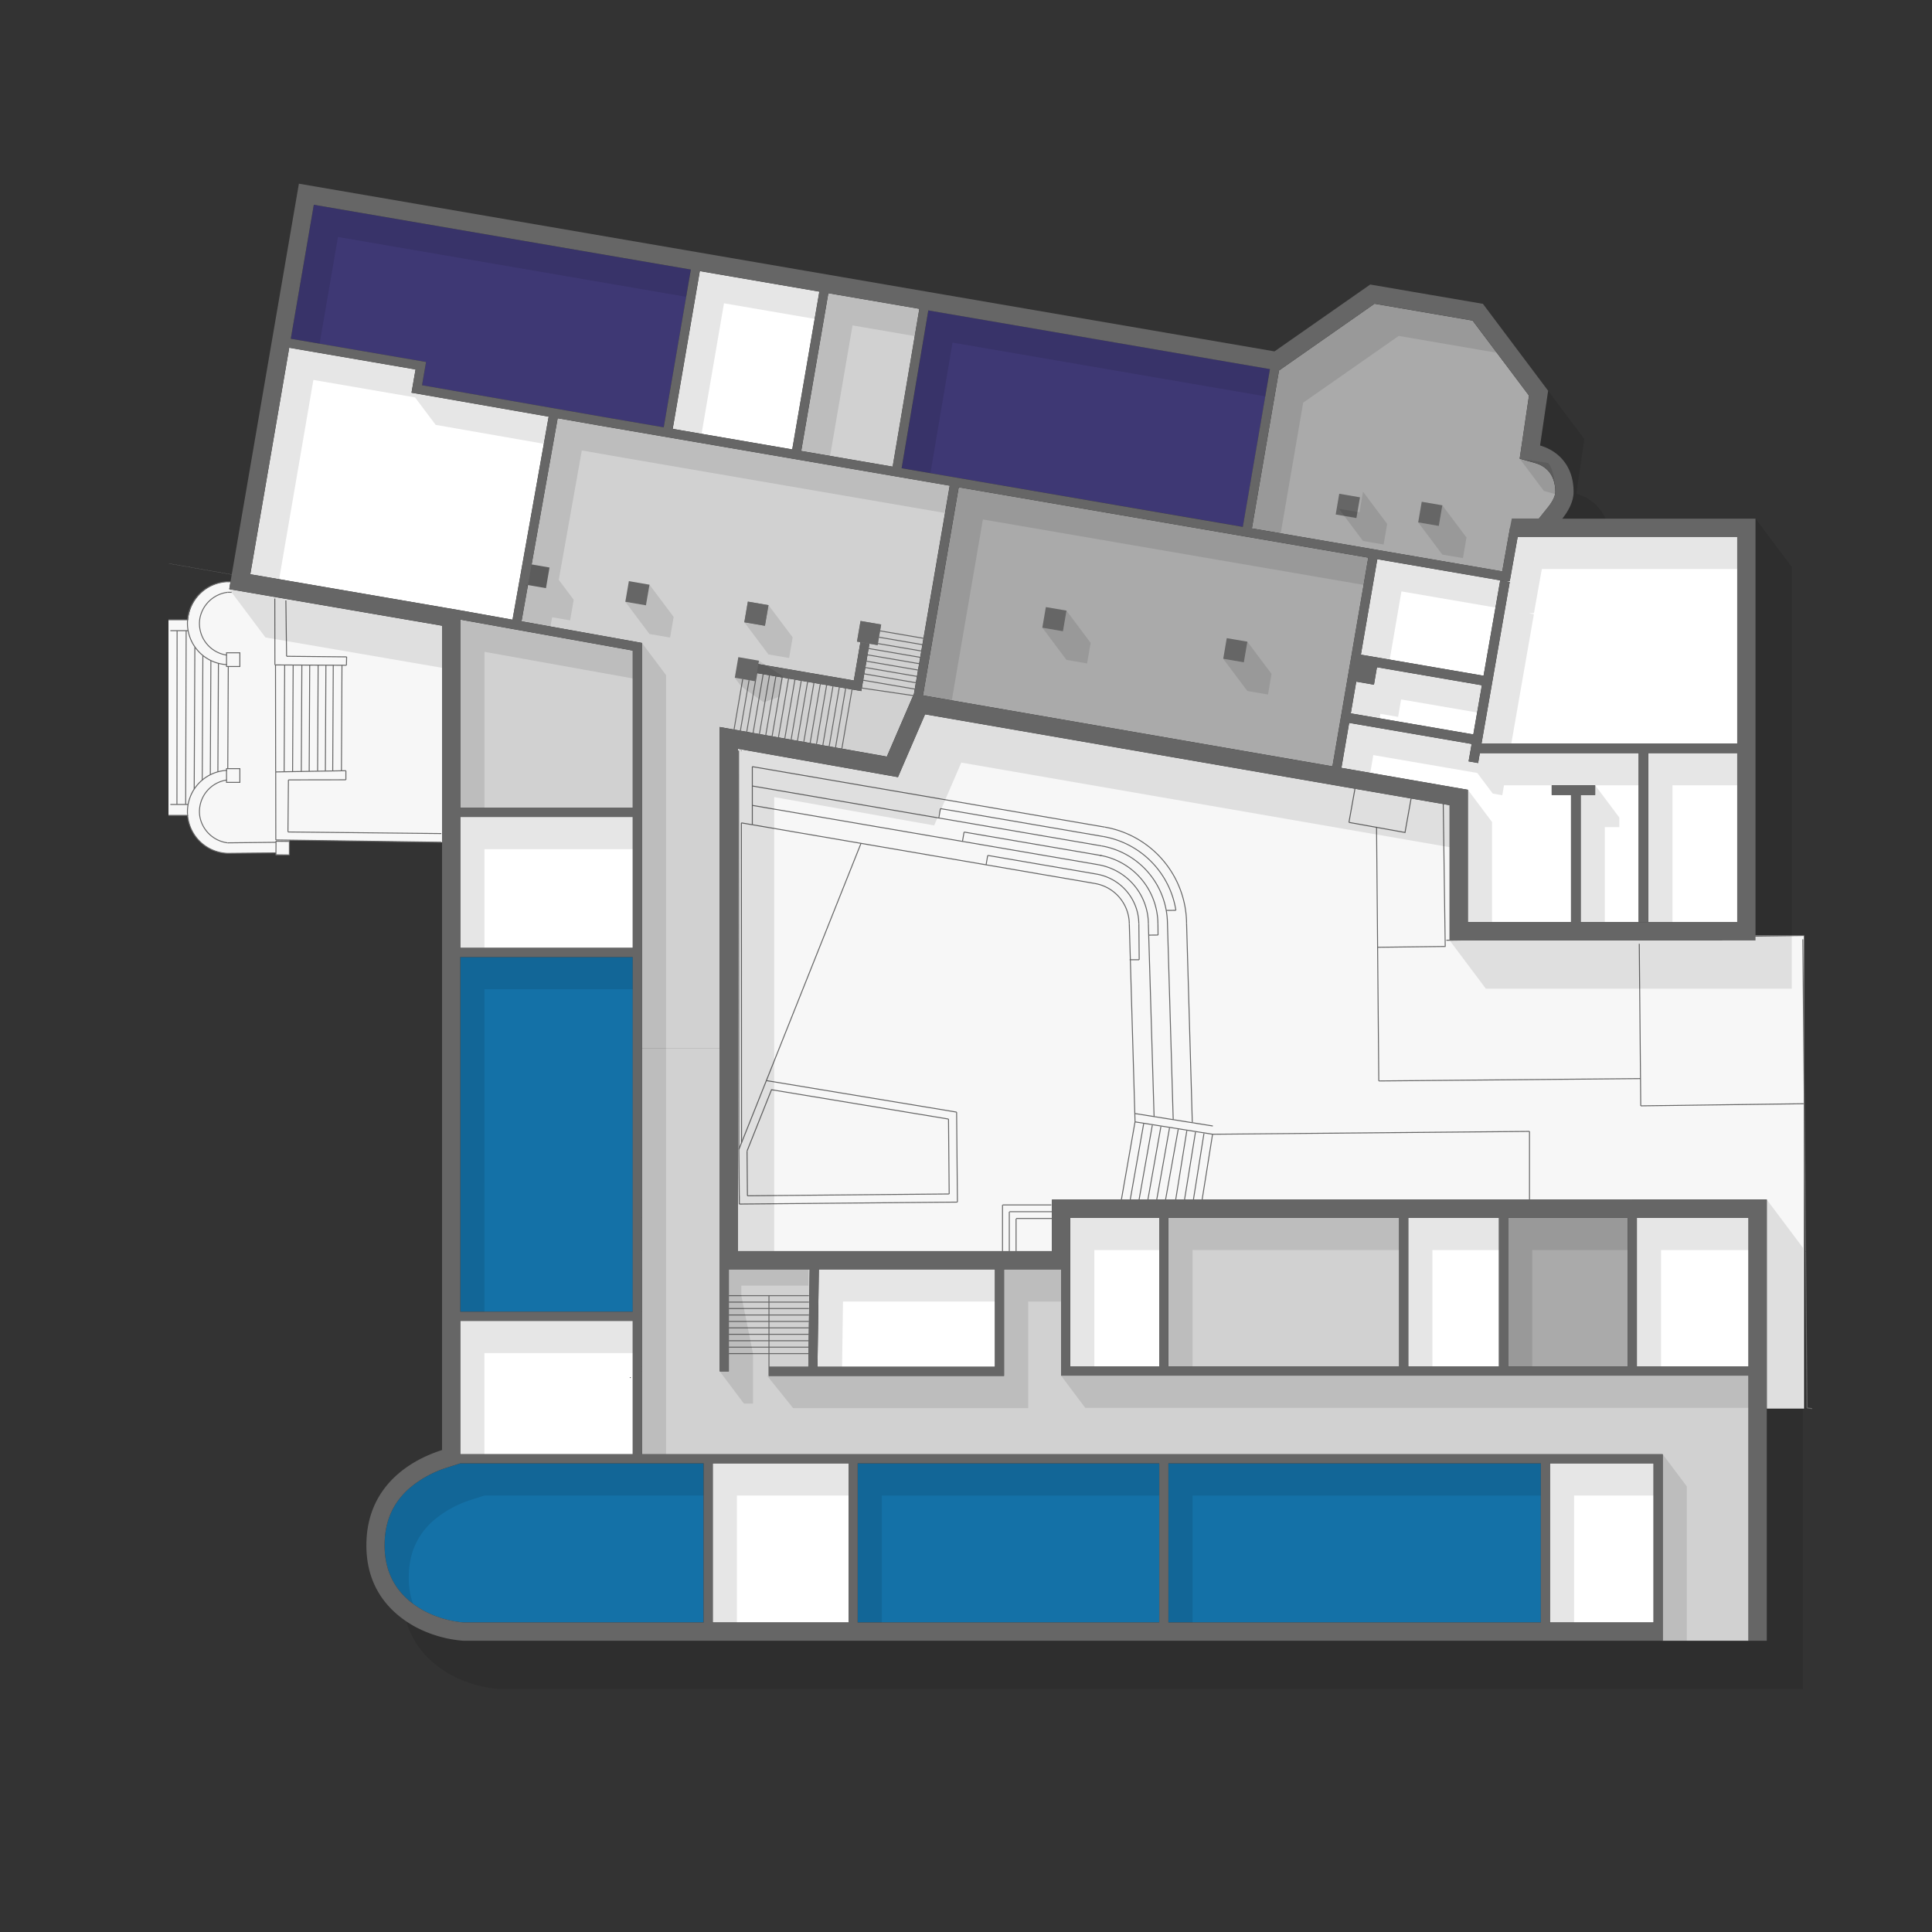 <svg id="Gross" xmlns="http://www.w3.org/2000/svg" viewBox="0 0 1200 1200"><rect x="0" y="0" width="1200" height="1200" fill="#333333" stroke="none"/><defs><style>.cls-1{fill:#009bf5;}.cls-1,.cls-2{opacity:0.6;}.cls-2{fill:#463ca0;}.cls-3{fill:#aaa;}.cls-4{fill:#d1d1d1;}.cls-5{fill:#f7f7f7;}.cls-6{fill:#fff;}.cls-7,.cls-8{fill:none;stroke:#666;stroke-miterlimit:10;}.cls-7{stroke-width:0.6px;}.cls-8{stroke-width:0.59px;}.cls-9{fill:#666;}.cls-10{fill:#7c7c7c;}.cls-11,.cls-12{opacity:0.1;}</style></defs><title>EG</title><g id="H0"><g id="Room"><g id="h017"><rect class="cls-1" x="725.71" y="908.91" width="231.33" height="98.84"/></g><g id="H016"><rect class="cls-1" x="532.71" y="908.91" width="187.33" height="98.84"/></g><g id="H014"><path class="cls-1" d="M287.93,1007.75H437V908.91H285.88L278,911.44a66.89,66.89,0,0,0-23.92,13.11c-10.23,9.1-15.21,20.66-15.21,35.32,0,18.11,8.27,31.8,24.58,40.7A64.23,64.23,0,0,0,287.93,1007.75Z"/></g><g id="H012"><polygon class="cls-1" points="285.88 814.75 393.04 814.75 393.04 594.42 285.9 594.42 285.88 814.75"/></g><g id="H007"><polygon class="cls-2" points="194.91 127.18 180.61 210.4 264.67 224.84 262.16 239.28 373.67 258.79 412.26 265.42 429.1 167.43 194.91 127.18"/></g><g id="H005"><polygon class="cls-2" points="771.98 327.23 788.82 229.24 576.62 192.78 560.05 290.82 771.98 327.23"/></g><g id="H0Mensa01"><polygon class="cls-3" points="827.6 475.98 849.87 346.37 595.49 302.65 573.28 431.93 827.6 475.98"/></g><g id="H0Mensa02"><path class="cls-3" d="M798.15,227.51l-3.73,2.61-16.85,98.07,155.49,26.72L938,327.25h13.7L961.53,315c2.82-3.51,4.51-7.05,4.51-9.46,0-12.54-7.85-16.62-12.54-17.94l-9.6-2.7,1.46-9.86,4.31-29.33-35-46.58-60.94-10.47Z"/></g><g id="H0Eingang"><polygon class="cls-4" points="285.9 501.75 393.04 501.75 393.04 404.08 285.91 384.85 285.9 501.75"/></g><g id="H0Flur02"><path class="cls-4" d="M398.71,651.29H447V451.56l13.31,2.36,90.52,16,13.28-30.79,3.54-8.21,22.22-129.27L372.7,264.38l-26.33-4.61L323.91,385.91l74.8,13.42Zm71.34-239,60.28,10.36,4.26-24.8,5.59,1L535,429.24l-65.87-11.32Z"/></g><g id="H0Flur01"><polygon class="cls-4" points="447.04 777.09 447.04 651.29 398.71 651.29 398.71 903.25 1032.71 903.25 1032.71 1019.09 1086.04 1019.09 1086.04 854.42 659.05 854.42 659.05 788.43 658.88 788.43 623.63 788.43 623.63 854.6 477.62 854.6 477.62 848.93 502.08 848.93 502.93 788.43 452.71 788.43 452.71 851.76 447.04 851.76 447.04 788.43 447.04 777.09"/></g><g id="H0Flur03"><polygon class="cls-4" points="554.46 289.86 571.04 191.81 558.67 189.69 520.24 183.09 514.51 182.1 497.67 280.1 554.46 289.86"/></g><g id="H022"><rect class="cls-4" x="725.71" y="756.43" width="143.33" height="92.32"/></g><g id="H0Laser"><rect class="cls-3" x="936.71" y="756.43" width="74.33" height="92.33"/></g><g id="H0Start"><path class="cls-5" d="M142.38,365.93l.78-4.57-2,0A25.79,25.79,0,0,0,116.85,385h-12.2V506.42h11.87A25.79,25.79,0,0,0,140.83,530l30.59-.31v1.32h8.35v-9.21l94.79,1.33V388.64Z"/><rect class="cls-5" x="124.57" y="333.51" width="0.04" height="39.87" transform="translate(-245.05 415.24) rotate(-80.07)"/></g><g id="H0Innenhof"><polygon class="cls-5" points="1069.68 581.07 1069.68 584.09 900.38 584.09 900.38 500.09 574.57 443.66 557.73 482.69 458.38 465.09 458.38 777.09 653.38 777.09 653.38 745.09 1011.04 745.09 1013.75 745.09 1013.75 745.05 1097.38 745.05 1097.38 874.92 1120.48 874.92 1120.48 581.07 1069.68 581.07"/></g></g><g id="Grundriss-2" data-name="Grundriss"><g id="Treppe"><polygon class="cls-6" points="617.96 848.93 617.96 788.43 508.6 788.43 507.75 848.93 617.96 848.93"/><polygon class="cls-6" points="664.72 756.43 664.72 777.09 664.72 788.43 664.72 788.43 664.72 848.75 720.04 848.75 720.04 756.43 664.72 756.43"/><rect class="cls-6" x="413.67" y="186.1" width="99.43" height="75.33" transform="translate(164.38 642.56) rotate(-80.25)"/><rect class="cls-6" x="1016.71" y="756.43" width="69.33" height="92.33"/><rect class="cls-6" x="442.71" y="908.91" width="84.33" height="98.84"/><polygon class="cls-6" points="1026.38 1007.75 1027.05 1007.75 1027.05 908.91 962.71 908.91 962.71 1007.75 1026.38 1007.75"/><polygon class="cls-6" points="285.91 379.09 285.91 379.09 318.35 384.91 340.78 258.79 255.6 243.89 258.11 229.47 179.65 215.98 155.47 356.68 276.49 377.47 285.91 379.09"/><rect class="cls-6" x="285.88" y="820.42" width="107.16" height="82.82"/><rect class="cls-6" x="285.9" y="507.42" width="107.14" height="81.33"/><polygon class="cls-6" points="853.39 425.27 842.39 423.38 839 443.09 915.1 456.17 920.43 425.63 855.25 414.43 853.39 425.27"/><polygon class="cls-6" points="921.46 419.72 931.82 360.45 855.46 347.33 845.27 406.63 921.46 419.72"/><polygon class="cls-6" points="937.73 361.47 920.21 461.76 1079.04 461.76 1079.04 333.43 970.38 333.43 946.75 333.43 942.66 333.43 937.77 360.81 934.77 360.96 937.73 361.47"/><rect class="cls-6" x="1023.8" y="467.76" width="55.24" height="104.99"/><polygon class="cls-6" points="919.16 467.76 918.09 473.94 912.17 472.9 914.07 462.08 837.99 449 833.18 476.94 902.31 488.92 911.72 490.55 911.72 500.09 911.72 572.75 975.79 572.75 975.79 493.76 963.79 493.76 963.79 487.76 990.79 487.76 990.79 493.76 981.79 493.76 981.79 572.75 1017.79 572.75 1017.79 467.76 919.16 467.76"/><line class="cls-7" x1="391.48" y1="855.9" x2="391.48" y2="855.37"/><path class="cls-7" d="M460.6,709.73l-.13-198.64M458.91,714l-.16-247.84"/><path class="cls-7" d="M740.56,697,737,573.51"/><path class="cls-7" d="M622.68,748.43l0,29m4.21-24.76,0,24.76m4.21-20.53,0,20.52M589.55,741.6l-.42-46.53m5.54,51.57-.5-55.88m-129.93,52L464,714.94m.25,27.79,125.31-1.13m-130.34,6.25L458.9,714m.31,33.86,135.46-1.21m-135.46,1.21,0-5.08"/><path class="cls-7" d="M1125.54,874.92l-3.16-.43m-.87-97.2.87,97.2M950,748.44l0-45.71m-297,45.67-30.26,0m30.91,4.21-26.67,0m26.67,4.21-22.43,0m99.57-9.1,4.76-1.45,7-43.16m-1.45,43L747.8,704m-1.38,42.63,6.73-42.16"/><path class="cls-7" d="M109.9,499.66,110,391.72m5.33,107.93.29-107.92m5,98.37.4-88.16m4.6,82.56.38-77.3m4.63,74,.35-70.87m4.35,69.07.34-67.46m5.8,65.38.32-63.3m29.43,65.41-.1-66.46m5.37,66.31.33-66.27m4.92,66.24.34-66.22m5.07,66.13.34-66.1m4.55,66,.33-66m4.9,65.89.33-65.87m4.5,65.79.33-65.76m4.23,65.68.33-65.62m5.08,65.53.33-65.54"/><path class="cls-7" d="M460.44,466.42v-.29m6.84,46.13-6.81-1.17m6.81,1.17,0-36.09"/><path class="cls-7" d="M802.69,481.42a11.66,11.66,0,0,0,3.64-2.58"/><path class="cls-7" d="M104.65,506.44l12.2,0M826.48,484l15.66,2.87m34.91,5.79L896.37,496M730.3,565.42l-5.93.06m-17,8.3.2,22.33m11.65-22.44.07,7.09m0,0-5.93.06"/><path class="cls-8" d="M124.15,507.3a20.07,20.07,0,0,0,17.23,16.2m-.62-39a19.81,19.81,0,0,0-16.61,22.8"/><path class="cls-7" d="M214.87,478.7l-43.59.75m7.9,4.95,35.66-.06m0,0,0-5.64m-43.59.75.06,42.27m7.54-5,.3-32.35m.56,46.65-8.33-.1.07-8.42,8.29.1,0,8.42m-8.4-9.33,102.78,1.45m0-5.39-95.23-1m-7.41,6.42-30.09.33m30,6.23-30.59.31"/><path class="cls-7" d="M116.46,505.56A25.79,25.79,0,0,0,140.83,530m.11-51.51a25.78,25.78,0,0,0-24.48,27"/><path class="cls-7" d="M215.3,408l-37.3-.38M170.75,413l-.06-41.22M178,407.59l-.44-34.67m37.61,40.3.13-5.25m-.13,5.25L170.75,413m-64.94,86.66h11"/><path class="cls-7" d="M1120.26,685.54l-101.16,1.33M707.54,596.11l-5.92,0"/><path class="cls-7" d="M857.2,514.57m-.81,156.83L855,513.57m164,156.37-111.75,1m0,0-50.8.46M950,702.73,753.15,704.5M476,671.17,458.9,714M476,671.17l58.78-147.33m54.36,171.23L479.19,676.85,464,714.94m130.18-24.18L476,671.17m229,20.48,48.32,7.72M701.85,746l8.5-48m-3,48,8.37-47.09M696.36,746l8.63-49.2M712.82,746l8.23-46.23M718.31,746l8.09-45.37m-9.58-7.07-3.55-119.82M723.8,746l8-44.51M705,696.81l48.16,7.69m-48.42-6M730,746.66l7.15-44.33M705,696.81l-3.57-123m27.27,121.62-3.57-121.83"/><path class="cls-7" d="M737,573.51a61.24,61.24,0,0,0-50.88-59.8"/><path class="cls-7" d="M713.27,573.73a37.52,37.52,0,0,0-31.18-36.65"/><path class="cls-7" d="M725.12,573.62a49.37,49.37,0,0,0-41-48.22"/><path class="cls-7" d="M701.42,573.83a25.67,25.67,0,0,0-21.33-25.07"/><path class="cls-7" d="M707.34,573.78a31.59,31.59,0,0,0-26.25-30.86"/><path class="cls-7" d="M719.19,573.67a43.44,43.44,0,0,0-36.1-42.43"/><path class="cls-7" d="M730.37,565.42a55.32,55.32,0,0,0-45.28-45.87"/><path class="cls-7" d="M912.22,583.83l-5.08,0m5.08,0,106.67-1.42M898.34,584l8.8-.12M1024,582.35l96.51-1.28M896.37,496l1.28,92.12m222.11-4.7,1.75,193.89M1018.18,586.21l.92,100.66m-334-167.32-101-17.32m100,23.17L467.25,488.2M686.1,513.71,467.23,476.17m115.88,31.9,1-5.84m97,40.69-67.61-11.6m66.61,17.44-212.81-36.5m217,19.2-85.5-14.66m83.3,20.28L467.26,500.23m145.22,36.94,1-5.85m-15.68-8.7,1-5.82"/><path class="cls-7" d="M897.5,587.87l-41.82.51"/><path class="cls-7" d="M779.65,474.35l34.21,5.86"/><path class="cls-7" d="M877,492.86l-4.32,24.21-34.83-6.27m0,0,4.28-23.92"/><rect class="cls-7" x="140.71" y="477.42" width="8.26" height="8.52"/><line class="cls-7" x1="116.85" y1="384.96" x2="104.65" y2="384.94"/><path class="cls-8" d="M141.38,367.88a20.07,20.07,0,0,0-17.23,16.2m0,0a19.8,19.8,0,0,0,16.61,22.8"/><line class="cls-7" x1="141.38" y1="367.88" x2="143.86" y2="367.91"/><line class="cls-7" x1="140.83" y1="361.34" x2="143.16" y2="361.37"/><path class="cls-7" d="M140.83,361.34a25.79,25.79,0,0,0-24.37,24.48m0,0a25.78,25.78,0,0,0,24.48,27"/><line class="cls-7" x1="116.84" y1="391.73" x2="105.81" y2="391.72"/><rect class="cls-7" x="140.71" y="405.45" width="8.26" height="8.52"/><line class="cls-7" x1="452.71" y1="840.76" x2="502.45" y2="840.76"/><line class="cls-7" x1="452.71" y1="836.76" x2="502.45" y2="836.76"/><line class="cls-7" x1="452.71" y1="832.76" x2="502.45" y2="832.76"/><line class="cls-7" x1="452.71" y1="828.76" x2="502.45" y2="828.76"/><line class="cls-7" x1="452.71" y1="824.76" x2="502.45" y2="824.76"/><line class="cls-7" x1="452.71" y1="820.76" x2="502.45" y2="820.76"/><line class="cls-7" x1="452.71" y1="816.76" x2="502.45" y2="816.76"/><line class="cls-7" x1="452.71" y1="812.76" x2="502.45" y2="812.76"/><line class="cls-7" x1="452.71" y1="808.76" x2="502.45" y2="808.76"/><line class="cls-7" x1="452.71" y1="804.76" x2="502.45" y2="804.76"/><line class="cls-7" x1="477.62" y1="854.59" x2="477.62" y2="804.76"/><line class="cls-7" x1="517.69" y1="424.41" x2="509.9" y2="469.74"/><line class="cls-7" x1="513.75" y1="423.73" x2="505.96" y2="469.06"/><line class="cls-7" x1="509.81" y1="423.05" x2="502.02" y2="468.39"/><line class="cls-7" x1="505.86" y1="422.37" x2="498.07" y2="467.71"/><line class="cls-7" x1="501.92" y1="421.7" x2="494.13" y2="467.03"/><line class="cls-7" x1="497.98" y1="421.02" x2="490.19" y2="466.36"/><line class="cls-7" x1="494.04" y1="420.34" x2="486.25" y2="465.68"/><line class="cls-7" x1="490.09" y1="419.67" x2="482.3" y2="465"/><line class="cls-7" x1="486.15" y1="418.99" x2="478.36" y2="464.32"/><line class="cls-7" x1="482.21" y1="418.31" x2="474.42" y2="463.65"/><line class="cls-7" x1="478.27" y1="417.63" x2="470.48" y2="462.97"/><line class="cls-7" x1="474.33" y1="416.96" x2="466.54" y2="462.29"/><line class="cls-7" x1="470.27" y1="416.96" x2="462.59" y2="461.61"/><line class="cls-7" x1="465.26" y1="422.5" x2="458.65" y2="460.94"/><line class="cls-7" x1="461.31" y1="421.82" x2="454.71" y2="460.26"/><line class="cls-7" x1="532.47" y1="426.95" x2="573.05" y2="432.9"/><line class="cls-7" x1="534.31" y1="422.19" x2="573.73" y2="428.96"/><line class="cls-7" x1="534.98" y1="418.25" x2="574.4" y2="425.02"/><line class="cls-7" x1="535.66" y1="414.3" x2="575.08" y2="421.08"/><line class="cls-7" x1="536.34" y1="410.36" x2="575.76" y2="417.14"/><line class="cls-7" x1="537.01" y1="406.42" x2="576.44" y2="413.19"/><line class="cls-7" x1="537.69" y1="402.48" x2="577.11" y2="409.25"/><line class="cls-7" x1="545.27" y1="399.72" x2="577.79" y2="405.31"/><line class="cls-7" x1="545.95" y1="395.78" x2="578.47" y2="401.37"/><line class="cls-7" x1="546.62" y1="391.84" x2="579.15" y2="397.42"/><line class="cls-7" x1="529.52" y1="426.44" x2="521.73" y2="471.77"/><line class="cls-7" x1="525.57" y1="425.76" x2="517.78" y2="471.1"/><line class="cls-7" x1="521.63" y1="425.08" x2="513.84" y2="470.42"/></g><g id="H021"><rect class="cls-6" x="874.71" y="756.43" width="56.33" height="92.32"/></g><g id="Wand"><path class="cls-9" d="M659.05,788.43v66h427v164.67h11.34v-274h-444v32h-195v-312l99.35,17.6,16.84-39,325.81,56.43v84h190v-262h-120c3.21-4,7-10.16,7-16.56,0-17.8-11.25-26.16-20.81-28.85l5-34-40.51-54-70-12-59.45,41.53-231.06-39.7-38.43-6.61L185.65,114.09,142.38,365.93l132.19,22.71,0,512c-12,3.84-47,17.57-47,59.23,0,28.58,17,43.28,30.49,50.66a76.17,76.17,0,0,0,29.51,8.56h745.17v-11.34h0V903.24h-634V399.33l-74.8-13.42,22.46-126.14,26.33,4.61,217.21,37.31L567.69,431h0l-3.54,8.21L550.87,470l-90.52-16L447,451.56V788.43h0v63.33h5.67V788.43h50.22l-.85,60.5H477.62v5.66h146V788.43h35.42Zm368,120.48v98.84H962.71V908.91Zm-70,0v98.84H725.71V908.91Zm-237,0v98.84H532.71V908.91Zm-193,0v98.84H442.71V908.91Zm-90,0v98.84H287.93a64.23,64.23,0,0,1-24.47-7.18c-16.31-8.9-24.58-22.59-24.58-40.7,0-14.66,5-26.22,15.21-35.32A66.89,66.89,0,0,1,278,911.44l7.87-2.53H437ZM970.38,333.43H1079V572.75H911.71v-82.2l-9.4-1.63-69.13-12,22.28-129.61L934.77,361l3-.15,4.89-27.38h27.72ZM853.77,188.65l60.94,10.47,35,46.58L945.36,275l-1.46,9.86,9.6,2.7c4.69,1.32,12.54,5.4,12.54,17.94,0,2.41-1.69,6-4.51,9.46l-5.69,7.1H939l-1,5.16h0l-.1.59-1,5.59h0l-3.84,21.48L777.57,328.19l16.85-98.07,3.73-2.61ZM393,820.42v82.82H285.88V820.42Zm0-226V814.75H285.88l0-220.33Zm0-87v81.33H285.9V507.42Zm0-103.34v97.67H285.9V384.85Zm-74.69-19.17-32.44-5.82h0l-9.42-1.62-121-20.79L179.65,216l78.46,13.49-2.51,14.42,85.18,14.9Zm55.31-126.12-111.5-19.51,2.51-14.44L180.61,210.4l14.3-83.22L429.1,167.43l-16.84,98Zm44.18,7.59,16.84-98,74.25,12.75-16.84,98Zm79.83,13.72,16.84-98,5.73,1,38.43,6.6L571,191.82l-16.58,98Zm62.38,10.72,16.57-98,212.2,36.46-16.84,98Zm13.23,141.11,22.21-129.28,254.38,43.72L827.6,476ZM1086,756.43v92.32h-69.33V756.43Zm-75,0v92.32H936.71V756.43Zm-80,0v92.32H874.71V756.43Zm-62,0v92.32H725.71V756.43ZM618,848.93H507.75l.85-60.5H618Zm46.75-71.84V756.43H720v92.32H664.71V788.43h0Z"/><polygon class="cls-9" points="920.21 461.76 937.73 361.47 931.82 360.44 921.46 419.72 843.46 406.31 842.78 410.26 842.78 410.26 840.58 423.07 853.39 425.27 855.25 414.43 920.43 425.63 915.1 456.17 837.19 442.78 836.18 448.69 914.07 462.08 912.17 472.9 918.09 473.94 919.16 467.76 1017.79 467.76 1017.79 572.75 1023.79 572.75 1023.79 467.76 1086.8 467.76 1086.8 461.76 920.21 461.76"/><polygon class="cls-9" points="963.79 493.76 975.79 493.76 975.79 579.76 981.79 579.76 981.79 493.76 990.79 493.76 990.79 487.76 963.79 487.76 963.79 493.76"/><polygon class="cls-9" points="469.09 417.92 470.05 412.33 530.33 422.69 534.59 397.89 540.18 398.85 534.96 429.24 469.09 417.92"/><rect class="cls-10" x="533.29" y="386.7" width="13" height="13" transform="translate(1018.73 -72.21) rotate(99.75)"/><rect class="cls-9" x="760.77" y="397.38" width="13" height="13" transform="translate(1295.25 -283.92) rotate(99.75)"/><rect class="cls-9" x="648.42" y="378.07" width="13" height="13" transform="translate(1144.84 -195.76) rotate(99.75)"/><rect class="cls-10" x="463.32" y="374.68" width="13" height="13" transform="translate(925.05 -17.3) rotate(99.75)"/><rect class="cls-9" x="389.4" y="361.97" width="13" height="13" transform="translate(826.1 40.69) rotate(99.75)"/><rect class="cls-9" x="327.31" y="351.31" width="13" height="13" transform="translate(742.98 89.41) rotate(99.75)"/><rect class="cls-9" x="457.39" y="409.17" width="13" height="13" transform="translate(952.12 28.87) rotate(99.75)"/><rect class="cls-9" x="533.29" y="386.7" width="13" height="13" transform="translate(1018.73 -72.21) rotate(99.75)"/><rect class="cls-9" x="463.32" y="374.68" width="13" height="13" transform="translate(925.05 -17.3) rotate(99.75)"/><rect class="cls-9" x="881.87" y="312.66" width="13" height="13" transform="translate(1353.36 -502.33) rotate(99.75)"/><rect class="cls-9" x="832.59" y="304.19" width="13" height="13" transform="matrix(-0.17, 0.99, -0.99, -0.17, 1287.39, -463.66)"/></g><g id="Schatten"><g class="cls-11"><polygon points="1112.88 352.09 1090.38 322.09 1090.38 584.09 900.38 584.09 922.88 614.09 1112.88 614.09 1112.88 352.09"/><polygon points="480.88 495.09 580.23 512.69 597.07 473.66 900.38 526.19 900.38 500.09 574.57 443.66 557.73 482.69 458.38 465.09 458.38 777.09 480.88 777.09 480.88 495.09"/><path d="M1097.38,745.09v274H287.54a76.17,76.17,0,0,1-29.51-8.56c-1.84-1-3.74-2.15-5.65-3.44,5.11,17.59,17.67,27.72,28.15,33.44a76.17,76.17,0,0,0,29.51,8.56h809.84v-274Z"/><polygon points="274.57 388.64 142.38 365.93 164.88 395.93 274.57 414.78 274.57 388.64"/><path d="M961.57,242.69l-5,34c9.56,2.69,20.81,11.05,20.81,28.85,0,6.4-3.79,12.55-7,16.56h26.86a27.8,27.8,0,0,0-18.17-15.41l5-34Z"/></g><polygon class="cls-12" points="523.6 808.43 617.96 808.43 617.96 788.43 508.6 788.43 507.75 848.93 523.03 848.93 523.6 808.43"/><polygon class="cls-12" points="529.51 202.1 535.24 203.09 568.17 208.75 571.04 191.81 558.67 189.69 520.24 183.09 514.51 182.1 497.67 280.1 515.58 283.18 529.51 202.1"/><polygon class="cls-12" points="679.72 808.43 679.72 797.09 679.72 776.43 720.04 776.43 720.04 756.43 664.72 756.43 664.72 777.09 664.72 788.43 664.72 848.75 679.72 848.75 679.72 808.43"/><polygon class="cls-12" points="740.71 776.43 869.04 776.43 869.04 756.43 725.71 756.43 725.71 848.75 740.71 848.75 740.71 776.43"/><polygon class="cls-12" points="889.71 776.43 931.04 776.43 931.04 756.43 874.71 756.43 874.71 848.75 889.71 848.75 889.71 776.43"/><polygon class="cls-12" points="449.68 188.38 506.02 198.06 508.93 181.14 434.68 168.38 417.84 266.38 435.75 269.46 449.68 188.38"/><polygon class="cls-12" points="610.49 322.65 846.96 363.29 849.87 346.37 595.49 302.65 573.28 431.93 591.18 435.03 610.49 322.65"/><polygon class="cls-12" points="1031.71 776.43 1086.04 776.43 1086.04 756.43 1016.71 756.43 1016.71 848.75 1031.71 848.75 1031.71 776.43"/><polygon class="cls-12" points="300.91 404.85 393.04 421.38 393.04 404.08 285.91 384.85 285.9 501.75 300.9 501.75 300.91 404.85"/><polygon class="cls-12" points="951.71 776.43 1011.04 776.43 1011.04 756.43 936.71 756.43 936.71 848.75 951.71 848.75 951.71 776.43"/><polygon class="cls-12" points="457.71 928.91 527.04 928.91 527.04 908.91 442.71 908.91 442.71 1007.75 457.71 1007.75 457.71 928.91"/><polygon class="cls-12" points="977.71 928.91 1027.05 928.91 1027.05 908.91 962.71 908.91 962.71 1007.75 977.71 1007.75 977.71 928.91"/><polygon class="cls-12" points="194.65 235.98 257.8 246.84 270.6 263.89 337.79 275.64 340.78 258.79 255.6 243.89 258.11 229.47 179.65 215.98 155.47 356.68 173.38 359.75 194.65 235.98"/><path class="cls-12" d="M961.49,287.54l-17.59-2.65,15,20,7,2a7.28,7.28,0,0,0,.16-1.33C966,298.72,964.35,290.27,961.49,287.54Z"/><polygon class="cls-12" points="809.42 250.12 813.15 247.51 868.77 208.65 929.71 219.12 949.67 245.72 949.67 245.71 914.71 199.12 853.77 188.65 798.15 227.51 794.42 230.12 777.57 328.19 795.48 331.27 809.42 250.12"/><polygon class="cls-12" points="300.88 840.42 393.04 840.42 393.04 820.42 285.88 820.42 285.88 903.25 300.88 903.25 300.88 840.42"/><polygon class="cls-12" points="300.9 527.42 393.04 527.42 393.04 507.42 285.9 507.42 285.9 588.75 300.9 588.75 300.9 527.42"/><polygon class="cls-12" points="476.55 854.6 492.62 874.6 638.63 874.6 638.63 808.43 659.05 808.43 659.05 788.43 658.88 788.43 623.63 788.43 623.63 854.6 476.55 854.6"/><polygon class="cls-12" points="674.05 874.42 1086.04 874.42 1086.04 854.42 659.05 854.42 674.05 874.42"/><polygon class="cls-12" points="1047.71 923.25 1032.71 903.25 1032.71 1019.09 1047.71 1019.09 1047.71 923.25"/><polygon class="cls-12" points="413.71 419.33 398.71 399.33 398.71 903.25 413.71 903.25 413.71 419.33"/><polygon class="cls-12" points="857.39 443.38 868.39 445.27 870.25 434.43 917.48 442.54 920.43 425.63 855.25 414.43 853.39 425.27 842.39 423.38 839 443.09 856.91 446.17 857.39 443.38"/><polygon class="cls-12" points="870.46 367.33 928.86 377.36 931.82 360.45 855.46 347.33 845.27 406.63 863.17 409.7 870.46 367.33"/><polygon class="cls-12" points="938.71 461.76 952.73 381.47 949.77 380.96 952.77 380.81 957.66 353.43 961.75 353.43 985.38 353.43 1079.04 353.43 1079.04 333.43 970.38 333.43 946.75 333.43 942.66 333.43 937.77 360.81 934.77 360.96 937.73 361.47 920.21 461.76 938.71 461.76"/><polygon class="cls-12" points="1038.8 487.76 1079.04 487.76 1079.04 467.76 1023.79 467.76 1023.79 572.75 1038.8 572.75 1038.8 487.76"/><g class="cls-11"><polygon points="852.99 469 917.57 480.1 927.17 492.9 933.09 493.94 934.16 487.76 963.79 487.76 990.79 487.76 1017.79 487.76 1017.79 467.76 919.16 467.76 918.09 473.94 912.17 472.9 914.07 462.08 837.99 449 833.18 476.94 851.09 480.05 852.99 469"/><polygon points="996.79 572.75 996.79 513.76 1005.79 513.76 1005.79 507.76 990.79 487.76 990.79 493.76 981.79 493.76 981.79 572.75 996.79 572.75"/><polygon points="926.72 520.09 926.72 510.55 911.72 490.55 911.72 507.95 911.72 572.75 926.72 572.75 926.72 520.09"/></g><polygon class="cls-12" points="662.41 409.88 647.41 389.88 660.22 392.08 662.42 379.27 677.42 399.27 675.22 412.08 662.41 409.88"/><polygon class="cls-12" points="774.76 429.18 759.76 409.18 772.58 411.38 774.78 398.57 789.78 418.57 787.58 431.38 774.76 429.18"/><polygon class="cls-12" points="846.58 336 831.58 316 844.39 318.2 846.6 305.39 861.6 325.39 859.39 338.2 846.58 336"/><polygon class="cls-12" points="895.86 344.47 880.86 324.47 893.67 326.67 895.87 313.86 910.87 333.86 908.67 346.67 895.86 344.47"/><polygon class="cls-12" points="403.4 393.78 388.4 373.78 401.21 375.98 403.41 363.17 418.41 383.17 416.21 395.98 403.4 393.78"/><polygon class="cls-12" points="477.31 406.48 462.31 386.48 475.13 388.68 477.33 375.87 492.33 395.87 490.13 408.68 477.31 406.48"/><polygon class="cls-12" points="372.7 264.38 346.37 259.77 327.92 363.39 326.31 363.11 327.65 364.9 323.9 385.91 341.89 389.14 342.92 383.39 354.12 385.31 356.32 372.5 347.05 360.15 361.37 279.77 387.7 284.38 587 318.62 589.91 301.69 372.7 264.38"/><polygon class="cls-12" points="462.04 788.52 452.71 788.52 452.71 851.76 447.04 851.76 462.04 871.76 467.71 871.76 467.71 840.76 460.45 804.76 460.45 798.52 502.14 798.52 502.14 788.52 462.04 788.52"/><polygon class="cls-12" points="474.32 436.19 460.51 426.48 456.38 420.98 469.2 423.18 471.4 410.37 486.15 420.03 483.95 432.85 474.32 436.19"/><polygon class="cls-12" points="740.71 928.91 957.04 928.91 957.04 908.91 725.71 908.91 725.71 1007.75 740.71 1007.75 740.71 928.91"/><polygon class="cls-12" points="547.71 928.91 720.04 928.91 720.04 908.91 532.71 908.91 532.71 1007.75 547.71 1007.75 547.71 928.91"/><path class="cls-12" d="M253.88,979.87c0-14.66,5-26.22,15.21-35.32A66.89,66.89,0,0,1,293,931.44l7.87-2.53H437v-20H285.88L278,911.44a66.89,66.89,0,0,0-23.92,13.11c-10.23,9.1-15.21,20.66-15.21,35.32,0,15.31,5.93,27.45,17.62,36.22A48.45,48.45,0,0,1,253.88,979.87Z"/><polygon class="cls-12" points="300.9 614.42 393.04 614.42 393.04 594.42 285.9 594.42 285.88 814.75 300.89 814.75 300.9 614.42"/><polygon class="cls-12" points="209.91 147.18 426.19 184.35 429.1 167.43 194.91 127.18 180.61 210.4 198.51 213.47 209.91 147.18"/><polygon class="cls-12" points="591.62 212.78 785.91 246.16 788.82 229.24 576.62 192.78 560.05 290.82 577.91 293.88 591.62 212.78"/></g></g></g></svg>